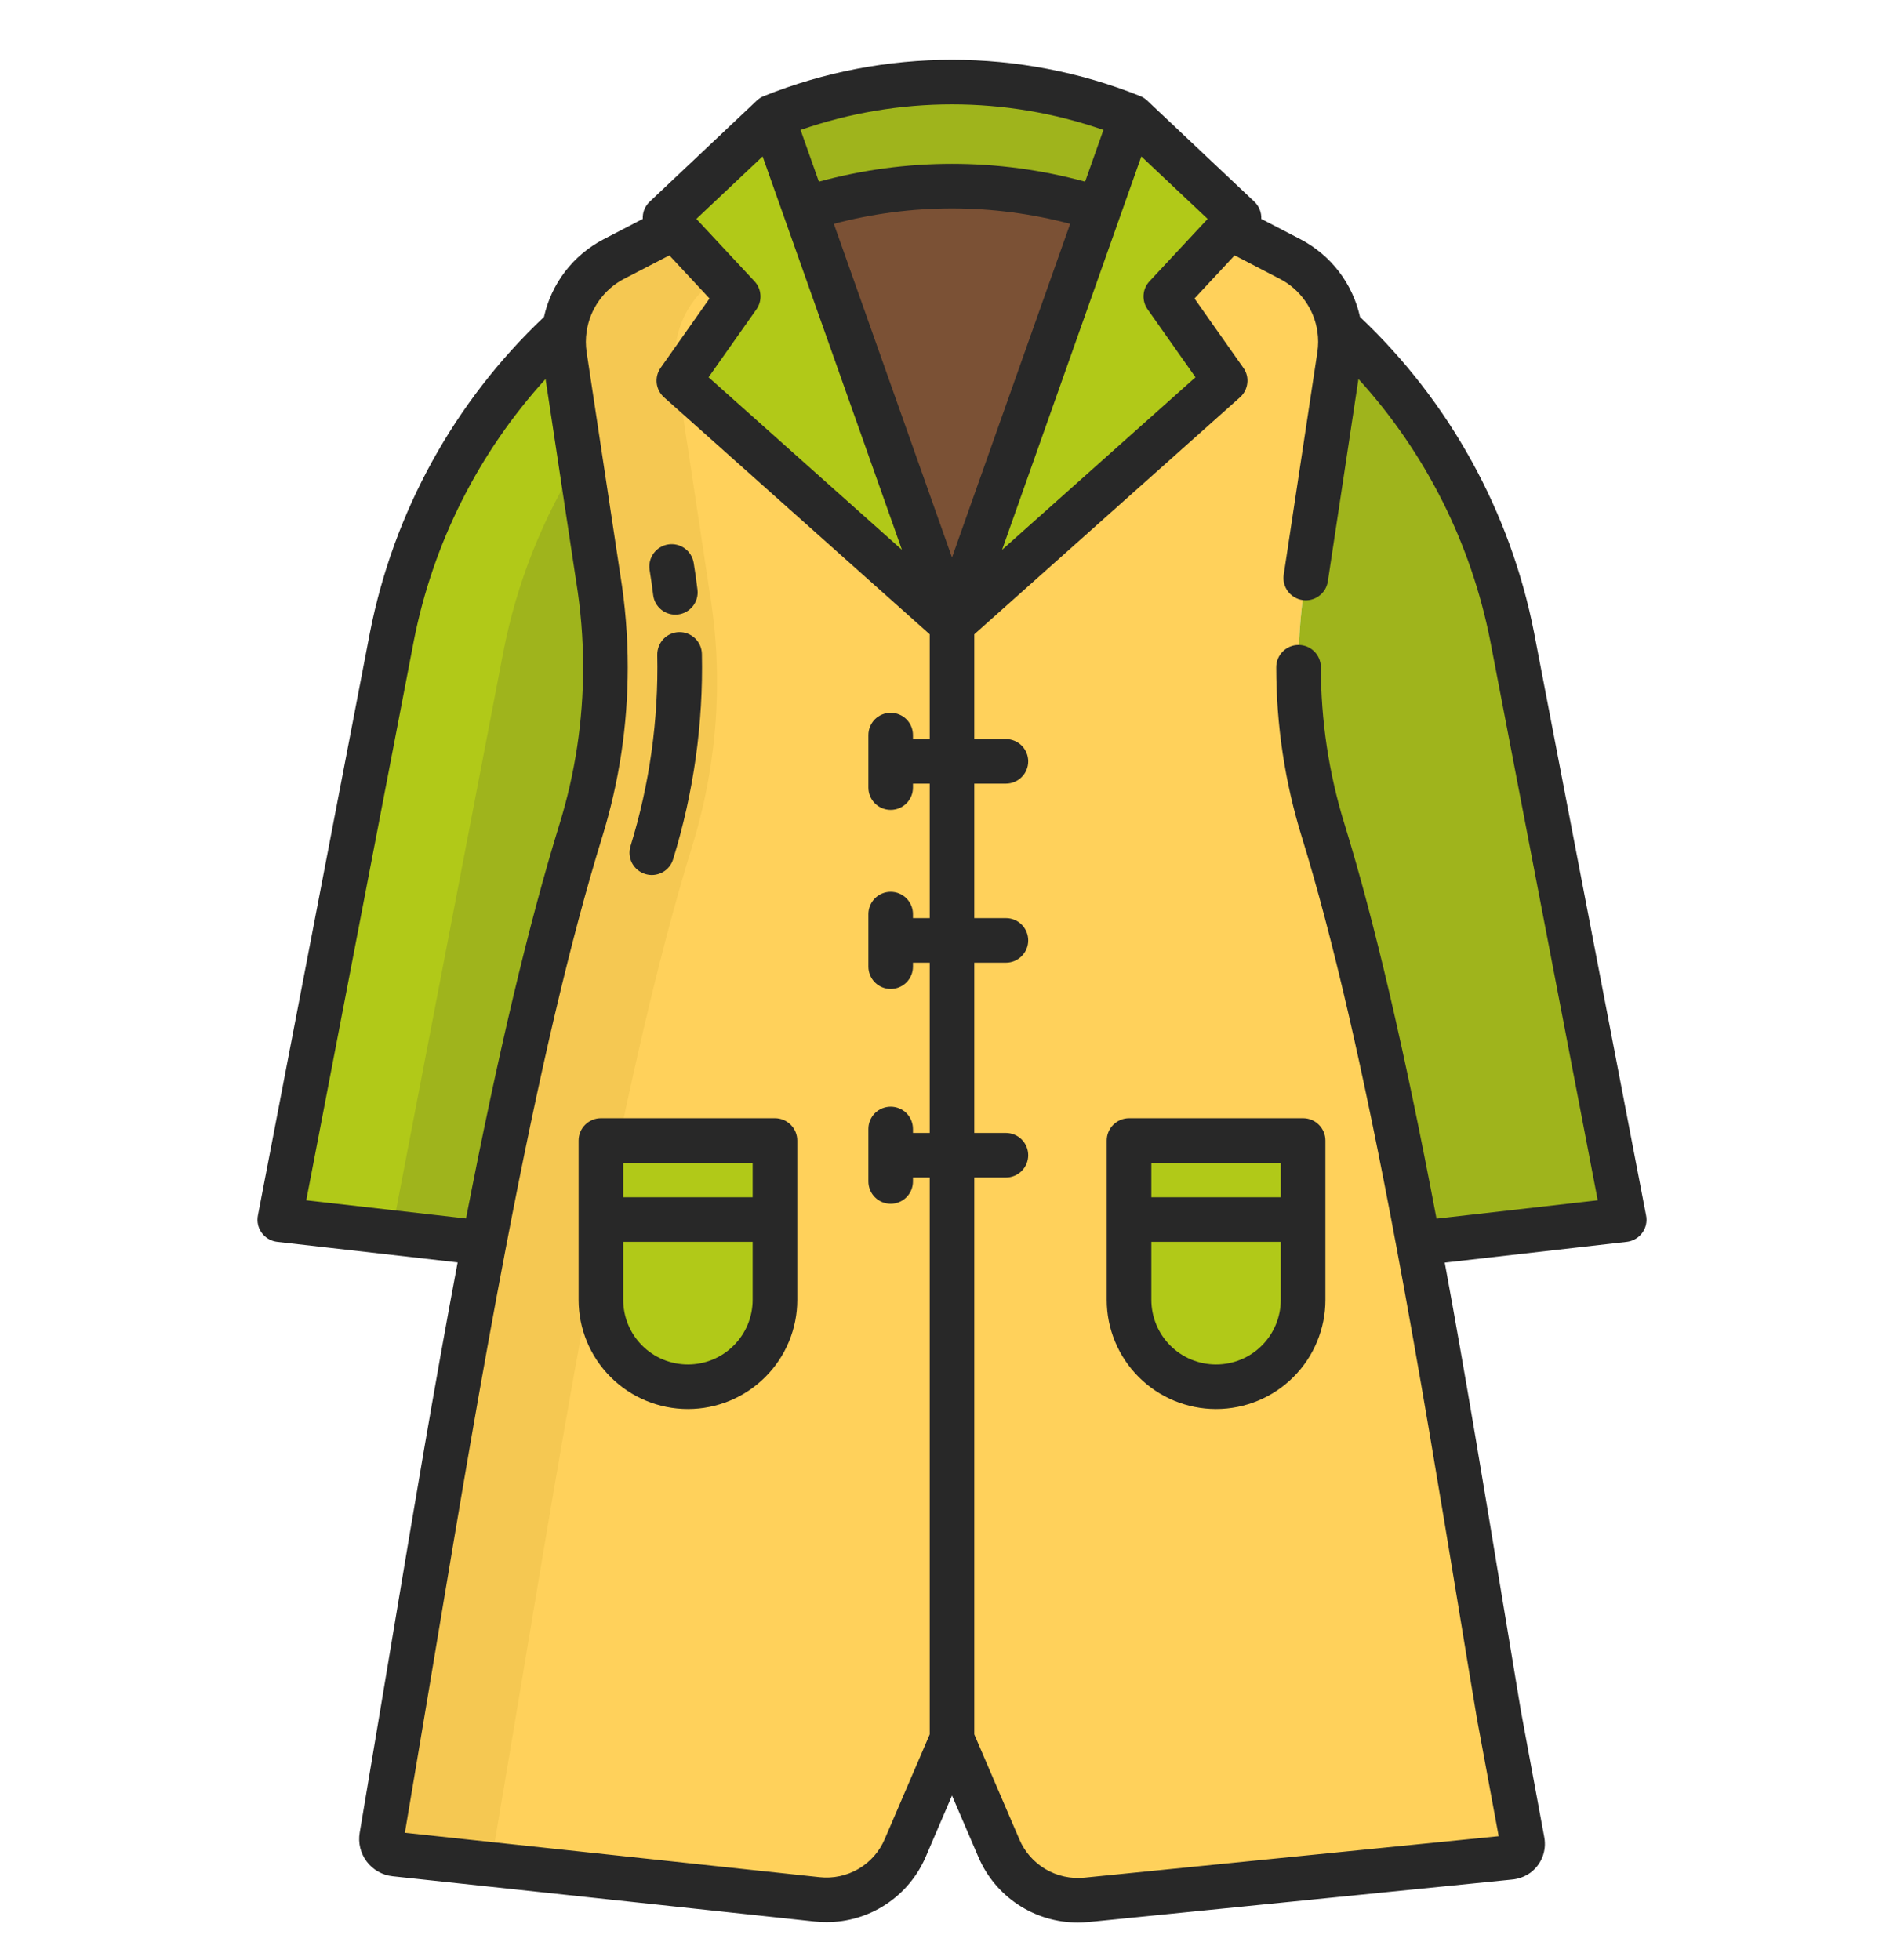 <svg width="34" height="35" viewBox="0 0 34 35" fill="none" xmlns="http://www.w3.org/2000/svg">
<g clip-path="url(#clip0)">
<path d="M13.182 5.295L12.038 4.068L10.96 4.627C10.726 4.749 10.525 4.924 10.372 5.139C10.219 5.354 10.119 5.602 10.081 5.862C10.057 6.024 10.057 6.189 10.082 6.351L10.682 10.321C10.768 10.848 10.812 11.382 10.812 11.917C10.812 12.908 10.663 13.893 10.371 14.839C9.727 16.923 9.151 19.543 8.643 22.2C8.094 25.068 7.625 27.977 7.235 30.298L6.77 33.068L6.767 33.084L14.591 33.923C14.918 33.958 15.247 33.887 15.531 33.721C15.814 33.555 16.037 33.302 16.167 33L17 31.058V11.151L13.182 5.295Z" fill="#FFD15B"/>
<path d="M26.765 30.618C26.369 28.259 25.89 25.202 25.329 22.204C24.828 19.521 24.261 16.885 23.629 14.839C23.178 13.377 23.071 11.831 23.318 10.321L23.918 6.351C23.943 6.189 23.943 6.024 23.919 5.862C23.881 5.602 23.781 5.354 23.628 5.139C23.476 4.924 23.274 4.749 23.04 4.627L21.962 4.068L20.818 5.295L17 11.151V31.058L17.837 33.008C17.966 33.308 18.187 33.56 18.468 33.726C18.75 33.892 19.077 33.964 19.402 33.931L27.233 33.148L26.765 30.618Z" fill="#FFD15B"/>
<path d="M23.919 5.862C25.508 7.325 26.588 9.255 27.003 11.373L29.004 21.784L25.348 22.201L25.329 22.204C24.828 19.521 24.261 16.885 23.629 14.839C23.178 13.377 23.071 11.831 23.318 10.321L23.918 6.351C23.943 6.189 23.943 6.024 23.919 5.862H23.919Z" fill="#9FB41C"/>
<path d="M20.21 2.085L19.626 3.733C17.924 3.193 16.096 3.191 14.393 3.727L14.374 3.734L13.79 2.085C15.851 1.263 18.149 1.263 20.21 2.085Z" fill="#9FB41C"/>
<path d="M19.626 3.733L17 11.151L14.374 3.733L14.393 3.727C16.096 3.19 17.924 3.192 19.626 3.733Z" fill="#7B5135"/>
<path d="M10.081 5.862H10.081C10.057 6.024 10.057 6.189 10.082 6.351L10.682 10.321C10.768 10.848 10.812 11.382 10.812 11.917C10.812 12.908 10.663 13.893 10.371 14.839C9.727 16.923 9.151 19.543 8.643 22.2L4.996 21.784L6.997 11.373C7.412 9.255 8.492 7.325 10.081 5.862Z" fill="#9FB41C"/>
<path d="M22.126 3.892L20.21 2.084L17 11.151L21.878 6.798L20.818 5.295L22.126 3.892Z" fill="#B1C918"/>
<path d="M20.162 20.37H23.269V21.782H20.162V20.37Z" fill="#B1C918"/>
<path d="M23.269 21.782V23.216C23.269 23.628 23.106 24.023 22.814 24.314C22.523 24.605 22.128 24.768 21.715 24.768C21.303 24.768 20.908 24.605 20.617 24.314C20.325 24.023 20.162 23.628 20.162 23.216V21.782H23.269Z" fill="#B1C918"/>
<path d="M10.359 8.187L10.082 6.351C10.057 6.189 10.057 6.024 10.081 5.862H10.081C8.492 7.325 7.412 9.255 6.997 11.373L4.996 21.784L6.996 22.012L8.989 11.638C9.227 10.413 9.692 9.242 10.359 8.187Z" fill="#B1C918"/>
<path d="M10.636 22.465C11.144 19.809 11.719 17.188 12.363 15.105C12.814 13.643 12.921 12.096 12.674 10.586L12.074 6.617C12.049 6.455 12.049 6.29 12.073 6.128C12.109 5.885 12.197 5.654 12.333 5.45C12.468 5.246 12.647 5.074 12.857 4.947L12.038 4.068L10.96 4.627C10.726 4.749 10.525 4.924 10.372 5.139C10.219 5.354 10.119 5.602 10.081 5.862C10.057 6.024 10.057 6.189 10.082 6.351L10.682 10.321C10.768 10.848 10.812 11.382 10.812 11.917C10.812 12.908 10.663 13.893 10.371 14.839C9.727 16.923 9.151 19.543 8.643 22.2C8.094 25.068 7.625 27.977 7.235 30.298L6.77 33.068L6.767 33.084L8.768 33.298L9.227 30.564C9.617 28.242 10.086 25.333 10.636 22.465Z" fill="#F5C852"/>
<path d="M10.731 20.37H13.838V21.782H10.731V20.37Z" fill="#B1C918"/>
<path d="M13.838 21.782V23.216C13.838 23.628 13.675 24.023 13.383 24.314C13.092 24.605 12.697 24.768 12.284 24.768C11.872 24.768 11.477 24.605 11.186 24.314C10.894 24.023 10.731 23.628 10.731 23.216V21.782H13.838Z" fill="#B1C918"/>
<path d="M17 11.151L13.79 2.084L11.874 3.892L13.182 5.295L12.122 6.798L17 11.151Z" fill="#B1C918"/>
<path d="M27.394 11.298C26.971 9.142 25.884 7.171 24.286 5.661C24.221 5.366 24.092 5.089 23.909 4.85C23.725 4.61 23.491 4.414 23.224 4.274L22.523 3.91C22.526 3.853 22.516 3.796 22.495 3.743C22.474 3.69 22.441 3.642 22.4 3.603L20.484 1.795C20.447 1.761 20.405 1.733 20.358 1.715C18.203 0.852 15.798 0.852 13.643 1.715C13.596 1.733 13.553 1.76 13.516 1.795L11.601 3.603C11.559 3.642 11.527 3.69 11.505 3.743C11.484 3.796 11.475 3.853 11.478 3.91L10.777 4.274C10.509 4.414 10.275 4.61 10.091 4.85C9.908 5.089 9.779 5.366 9.714 5.661C8.116 7.171 7.029 9.142 6.606 11.298L4.607 21.701C4.595 21.759 4.595 21.818 4.608 21.875C4.627 21.955 4.67 22.027 4.731 22.082C4.793 22.137 4.87 22.171 4.951 22.18L8.172 22.547C7.751 24.781 7.381 27.002 7.052 28.975C6.98 29.41 6.91 29.83 6.842 30.233L6.423 32.734C6.408 32.824 6.411 32.916 6.433 33.005C6.455 33.094 6.495 33.177 6.55 33.25C6.605 33.323 6.675 33.383 6.754 33.428C6.834 33.473 6.922 33.502 7.013 33.511L14.549 34.319C14.618 34.327 14.688 34.33 14.759 34.33C15.137 34.331 15.507 34.22 15.823 34.011C16.138 33.803 16.385 33.506 16.533 33.158L17 32.069L17.471 33.166C17.619 33.514 17.866 33.81 18.182 34.019C18.498 34.227 18.868 34.338 19.246 34.337C19.311 34.337 19.376 34.334 19.442 34.328L26.995 33.57C27.116 33.56 27.231 33.517 27.329 33.447C27.425 33.375 27.499 33.279 27.543 33.167C27.587 33.056 27.598 32.935 27.577 32.817L27.158 30.552C27.055 29.936 26.945 29.271 26.83 28.573C26.525 26.718 26.182 24.631 25.799 22.551L29.049 22.18C29.131 22.171 29.207 22.136 29.269 22.082C29.33 22.027 29.373 21.955 29.392 21.875C29.405 21.818 29.406 21.758 29.393 21.701L27.394 11.298ZM20.381 2.794L21.565 3.91L20.527 5.024C20.464 5.091 20.427 5.177 20.421 5.268C20.415 5.359 20.44 5.45 20.493 5.525L21.348 6.738L17.894 9.82L20.381 2.794ZM19.704 2.321L19.377 3.245C17.821 2.82 16.179 2.82 14.623 3.245L14.296 2.321C16.047 1.712 17.953 1.712 19.704 2.321ZM13.618 2.794L16.106 9.82L12.653 6.738L13.508 5.525C13.56 5.45 13.586 5.36 13.579 5.269C13.573 5.177 13.536 5.091 13.473 5.024L12.435 3.91L13.618 2.794ZM5.469 21.438L7.389 11.448C7.731 9.703 8.545 8.085 9.742 6.769L10.289 10.385C10.371 10.892 10.413 11.404 10.413 11.918C10.413 12.868 10.271 13.814 9.99 14.723C9.443 16.494 8.896 18.8 8.322 21.763L5.469 21.438ZM16.602 13.2H16.303V13.129C16.303 13.023 16.261 12.922 16.187 12.847C16.112 12.773 16.011 12.731 15.905 12.731C15.799 12.731 15.698 12.773 15.623 12.847C15.549 12.922 15.507 13.023 15.507 13.129V14.067C15.507 14.172 15.549 14.274 15.623 14.348C15.698 14.423 15.799 14.465 15.905 14.465C16.011 14.465 16.112 14.423 16.187 14.348C16.261 14.274 16.303 14.172 16.303 14.067V13.996H16.602V16.398H16.303V16.326C16.303 16.221 16.261 16.12 16.187 16.045C16.112 15.97 16.011 15.928 15.905 15.928C15.799 15.928 15.698 15.97 15.623 16.045C15.549 16.12 15.507 16.221 15.507 16.326V17.265C15.507 17.37 15.549 17.471 15.623 17.546C15.698 17.621 15.799 17.663 15.905 17.663C16.011 17.663 16.112 17.621 16.187 17.546C16.261 17.471 16.303 17.37 16.303 17.265V17.194H16.602V20.235H16.303V20.164C16.303 20.058 16.261 19.957 16.187 19.882C16.112 19.808 16.011 19.766 15.905 19.766C15.799 19.766 15.698 19.808 15.623 19.882C15.549 19.957 15.507 20.058 15.507 20.164V21.102C15.507 21.207 15.549 21.309 15.623 21.383C15.698 21.458 15.799 21.5 15.905 21.5C16.011 21.5 16.112 21.458 16.187 21.383C16.261 21.309 16.303 21.207 16.303 21.102V21.031H16.602V30.977L15.8 32.844C15.705 33.068 15.541 33.256 15.33 33.379C15.12 33.502 14.876 33.554 14.633 33.527L7.23 32.734L7.628 30.364C7.696 29.961 7.766 29.541 7.838 29.105C8.187 27.012 8.582 24.64 9.035 22.275C9.629 19.165 10.191 16.771 10.751 14.957C11.056 13.972 11.21 12.947 11.21 11.917C11.21 11.362 11.165 10.809 11.076 10.261L10.476 6.291C10.457 6.168 10.457 6.043 10.476 5.92C10.505 5.721 10.581 5.533 10.697 5.37C10.813 5.206 10.966 5.073 11.144 4.98L11.953 4.561L12.67 5.331L11.797 6.57C11.741 6.65 11.716 6.747 11.727 6.844C11.738 6.941 11.785 7.031 11.858 7.096L16.602 11.329V13.2ZM14.89 3.998C16.273 3.631 17.727 3.631 19.11 3.998L17 9.957L14.89 3.998ZM25.652 21.766C25.083 18.763 24.545 16.456 24.01 14.722C23.729 13.814 23.587 12.868 23.587 11.917C23.587 11.812 23.545 11.71 23.47 11.636C23.395 11.561 23.294 11.519 23.188 11.519C23.083 11.519 22.981 11.561 22.907 11.636C22.832 11.71 22.79 11.812 22.79 11.917C22.79 12.948 22.944 13.973 23.249 14.957C23.796 16.731 24.349 19.126 24.938 22.278C25.351 24.487 25.719 26.726 26.044 28.702C26.159 29.401 26.268 30.067 26.373 30.691L26.762 32.795L19.363 33.536C19.122 33.56 18.879 33.507 18.67 33.384C18.462 33.261 18.298 33.075 18.203 32.852L17.398 30.977V21.031H17.962C18.068 21.031 18.169 20.989 18.244 20.914C18.319 20.84 18.361 20.738 18.361 20.633C18.361 20.527 18.319 20.426 18.244 20.351C18.169 20.277 18.068 20.235 17.962 20.235H17.398V17.194H17.962C18.068 17.194 18.169 17.152 18.244 17.077C18.319 17.002 18.361 16.901 18.361 16.796C18.361 16.69 18.319 16.589 18.244 16.514C18.169 16.439 18.068 16.398 17.962 16.398H17.398V13.996H17.962C18.068 13.996 18.169 13.954 18.244 13.879C18.319 13.805 18.361 13.703 18.361 13.598C18.361 13.492 18.319 13.391 18.244 13.316C18.169 13.242 18.068 13.2 17.962 13.2H17.398V11.329L22.143 7.096C22.216 7.031 22.262 6.941 22.273 6.844C22.285 6.747 22.26 6.649 22.203 6.57L21.33 5.331L22.047 4.561L22.855 4.981C23.034 5.073 23.187 5.207 23.303 5.371C23.42 5.534 23.496 5.723 23.525 5.922C23.543 6.045 23.543 6.169 23.524 6.292L22.924 10.262C22.916 10.313 22.918 10.366 22.93 10.417C22.943 10.469 22.965 10.517 22.996 10.559C23.027 10.601 23.066 10.637 23.111 10.664C23.156 10.691 23.206 10.71 23.258 10.717C23.31 10.725 23.363 10.723 23.414 10.71C23.465 10.697 23.513 10.675 23.555 10.643C23.597 10.612 23.633 10.573 23.66 10.528C23.687 10.482 23.704 10.432 23.712 10.38L24.258 6.769C25.456 8.085 26.269 9.703 26.612 11.448L28.531 21.438L25.652 21.766Z" fill="#282828"/>
<path d="M19.763 20.37V23.216C19.763 23.733 19.969 24.229 20.335 24.595C20.701 24.961 21.198 25.166 21.715 25.166C22.233 25.166 22.73 24.961 23.096 24.595C23.462 24.229 23.668 23.733 23.668 23.216V20.37C23.668 20.265 23.626 20.164 23.551 20.089C23.477 20.014 23.375 19.972 23.269 19.972H20.162C20.056 19.972 19.955 20.014 19.88 20.089C19.805 20.164 19.763 20.265 19.763 20.37ZM20.56 20.769H22.871V21.384H20.56V20.769ZM20.56 22.18H22.871V23.216C22.871 23.522 22.749 23.816 22.533 24.032C22.316 24.249 22.022 24.37 21.715 24.37C21.409 24.37 21.115 24.249 20.898 24.032C20.682 23.816 20.56 23.522 20.56 23.216V22.18Z" fill="#282828"/>
<path d="M10.332 20.37V23.216C10.332 23.733 10.538 24.229 10.904 24.595C11.27 24.961 11.767 25.166 12.284 25.166C12.802 25.166 13.299 24.961 13.665 24.595C14.031 24.229 14.237 23.733 14.237 23.216V20.37C14.237 20.265 14.195 20.164 14.12 20.089C14.045 20.014 13.944 19.972 13.838 19.972H10.731C10.625 19.972 10.524 20.014 10.449 20.089C10.374 20.164 10.332 20.265 10.332 20.37ZM11.129 20.769H13.44V21.384H11.129V20.769ZM11.129 22.18H13.44V23.216C13.44 23.522 13.318 23.816 13.101 24.032C12.885 24.249 12.591 24.37 12.284 24.37C11.978 24.37 11.684 24.249 11.467 24.032C11.251 23.816 11.129 23.522 11.129 23.216V22.18Z" fill="#282828"/>
<path d="M12.128 11.29C12.075 11.291 12.024 11.302 11.976 11.323C11.928 11.344 11.885 11.374 11.848 11.412C11.812 11.45 11.784 11.494 11.765 11.543C11.746 11.592 11.736 11.644 11.737 11.696C11.761 12.853 11.6 14.007 11.259 15.113C11.228 15.214 11.238 15.323 11.287 15.416C11.337 15.509 11.421 15.579 11.522 15.61C11.623 15.642 11.732 15.631 11.826 15.582C11.919 15.533 11.989 15.448 12.02 15.347C12.386 14.16 12.56 12.922 12.534 11.68C12.532 11.574 12.488 11.474 12.412 11.401C12.335 11.328 12.233 11.288 12.128 11.29Z" fill="#282828"/>
<path d="M11.6 10.179C11.624 10.326 11.646 10.477 11.664 10.627C11.676 10.732 11.73 10.828 11.813 10.893C11.896 10.958 12.002 10.988 12.107 10.975C12.212 10.963 12.307 10.909 12.373 10.826C12.438 10.743 12.468 10.638 12.455 10.533C12.436 10.371 12.413 10.209 12.387 10.051C12.369 9.947 12.312 9.854 12.226 9.793C12.14 9.732 12.034 9.707 11.93 9.724C11.826 9.741 11.733 9.798 11.671 9.884C11.609 9.969 11.584 10.075 11.6 10.179Z" fill="#282828"/>
</g>
<defs>
<clipPath id="clip0">
<rect width="34" height="33.968" fill="white" transform="translate(0 0.719)"/>
</clipPath>
</defs>
</svg>
